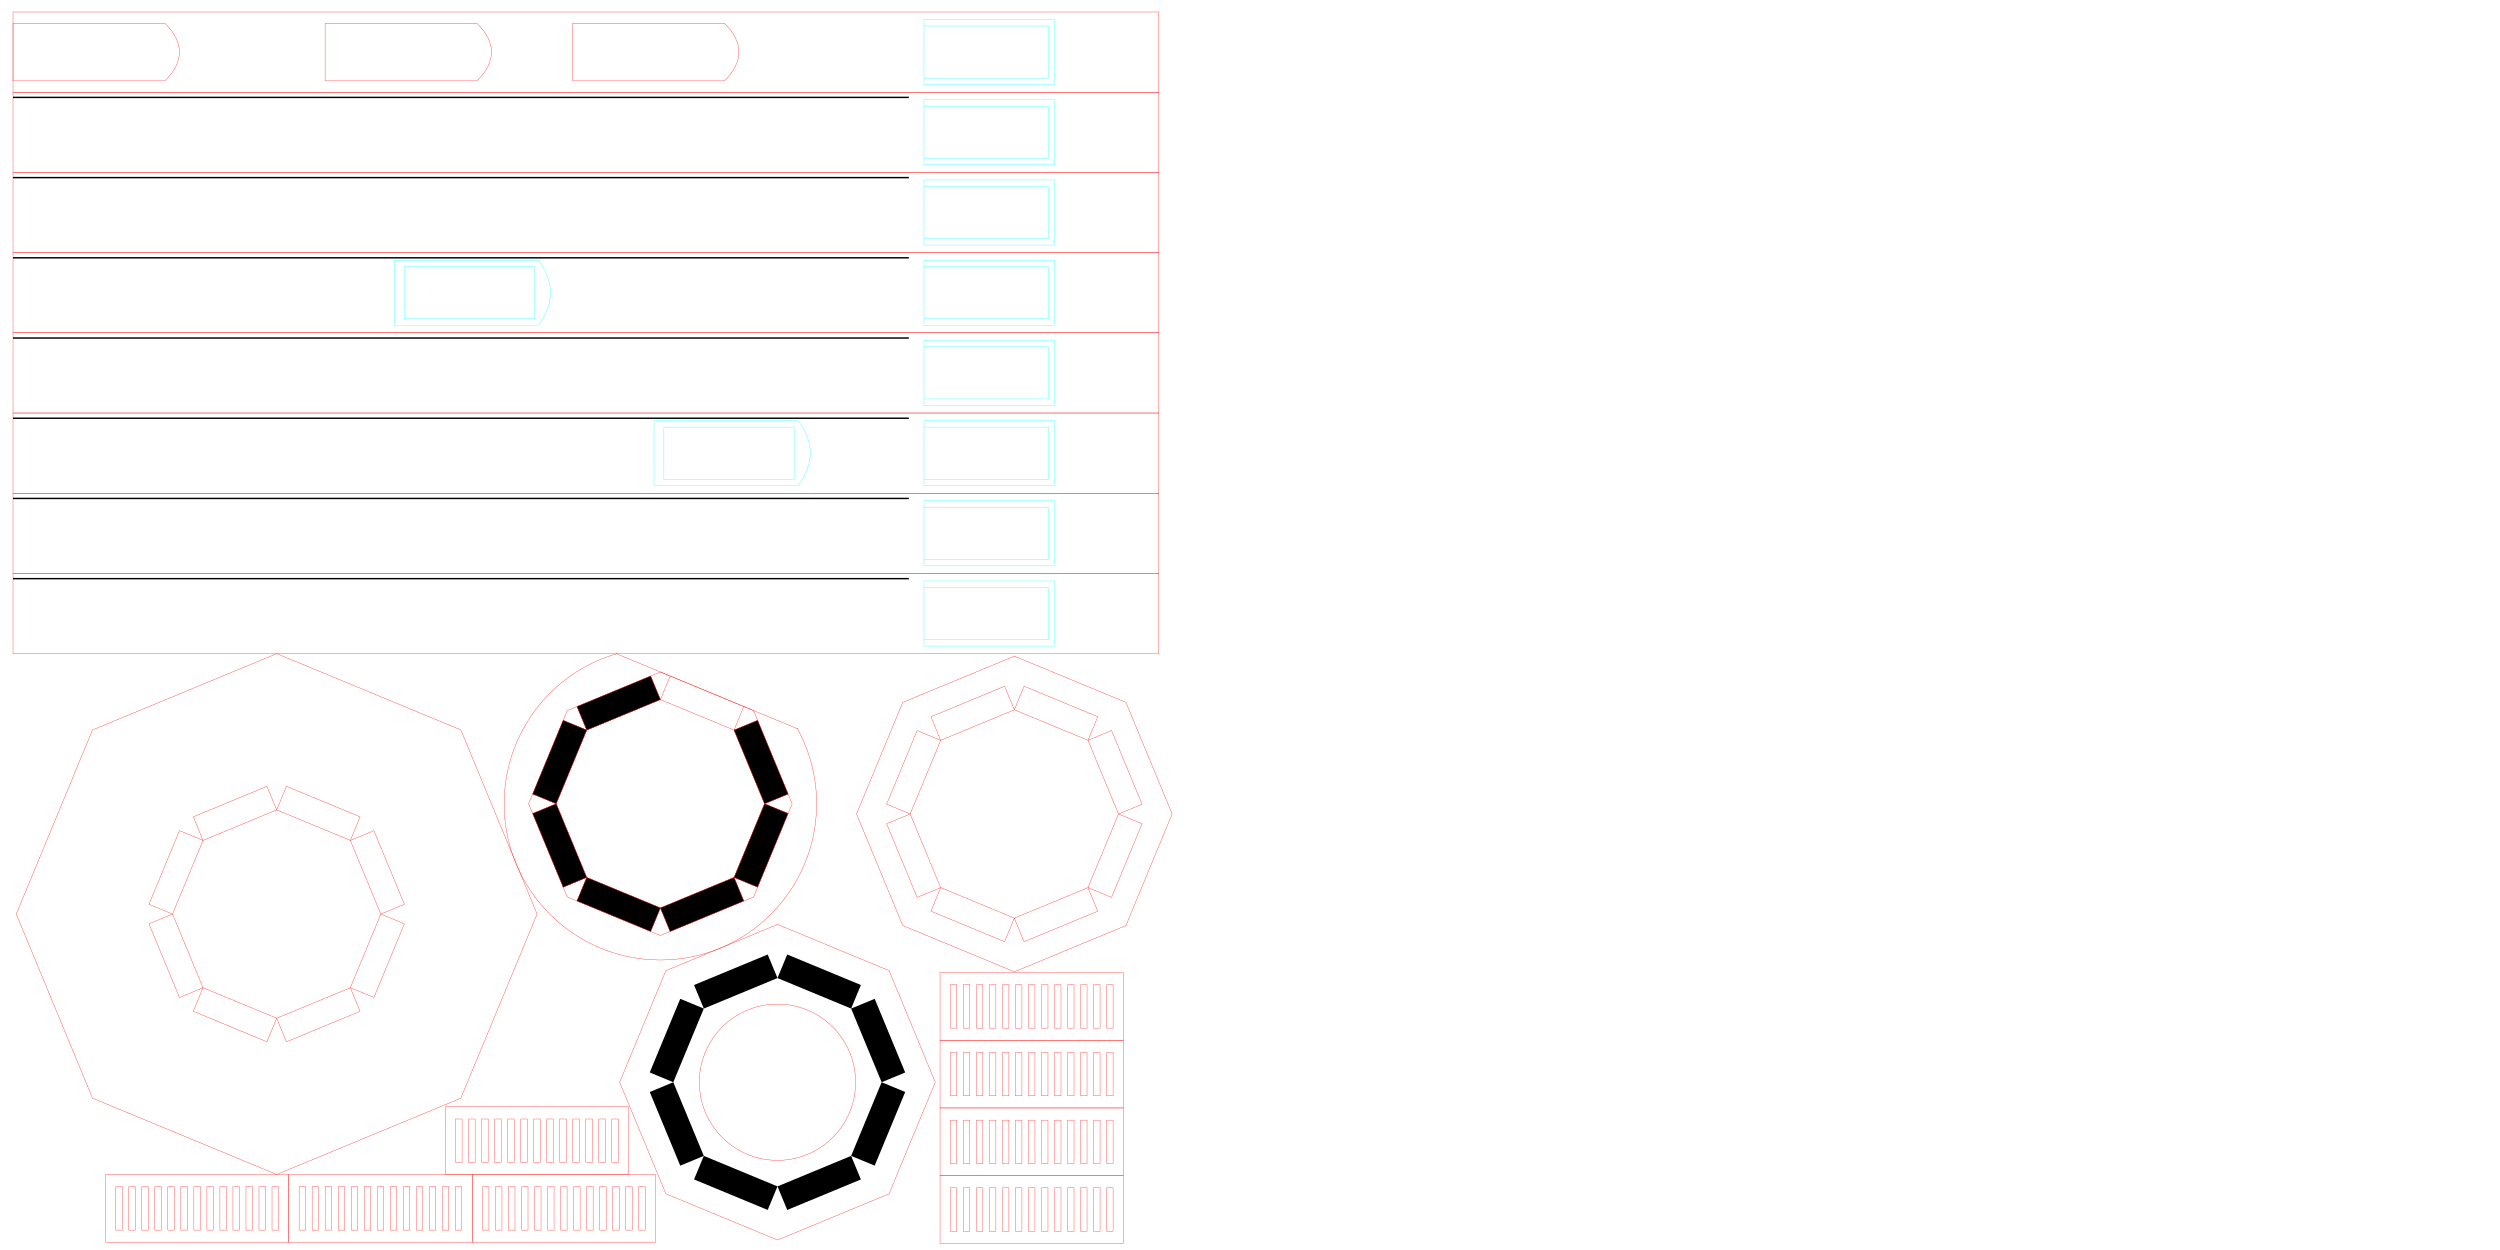 <?xml version="1.0" encoding="UTF-8"?>
<!DOCTYPE svg PUBLIC "-//W3C//DTD SVG 1.0//EN" "http://www.w3.org/TR/2001/REC-SVG-20010904/DTD/svg10.dtd">
<!-- Creator: CorelDRAW X7 -->
<svg xmlns="http://www.w3.org/2000/svg" xml:space="preserve" width="24in" height="12in" version="1.0" style="shape-rendering:geometricPrecision; text-rendering:geometricPrecision; image-rendering:optimizeQuality; fill-rule:evenodd; clip-rule:evenodd"
viewBox="0 0 2400000 1200000"
 xmlns:xlink="http://www.w3.org/1999/xlink">
 <defs>
  <style type="text/css">
   <![CDATA[
    .str2 {stroke:black;stroke-width:1388.58}
    .str1 {stroke:aqua;stroke-width:300}
    .str0 {stroke:red;stroke-width:300}
    .fil0 {fill:none}
    .fil1 {fill:black}
   ]]>
  </style>
 </defs>
 <g id="Layer_x0020_1">
  <rect class="fil0 str0" x="12500" y="11500" width="1100000" height="77000"/>
  <rect class="fil0 str0" x="12500" y="88500" width="1100000" height="77000"/>
  <rect class="fil0 str0" x="12500" y="165500" width="1100000" height="77000"/>
  <rect class="fil0 str0" x="12500" y="242500" width="1100000" height="77000"/>
  <rect class="fil0 str0" x="12500" y="319500" width="1100000" height="77000"/>
  <rect class="fil0 str0" x="12500" y="396500" width="1100000" height="77000"/>
  <rect class="fil0 str0" x="12500" y="473500" width="1100000" height="77000"/>
  <rect class="fil0 str0" x="12500" y="550500" width="1100000" height="77000"/>
  <g id="_689544880">
   <polygon class="fil0 str1" points="387971,256000 512971,256000 512971,306000 387971,306000 "/>
   <path class="fil0 str1" d="M516805 312250l-138334 0 0 -62500 138334 0c15555,20833 15555,41667 0,62500z"/>
  </g>
  <g id="_687688672">
   <polygon class="fil0 str1" points="637349,410000 762349,410000 762349,460000 637349,460000 "/>
   <path class="fil0 str1" d="M766183 466250l-138334 0 0 -62500 138334 0c15555,20834 15555,41667 0,62500z"/>
  </g>
  <g id="_687688096">
   <rect class="fil0 str1" x="887000" y="18750" width="125000" height="62500"/>
   <polyline class="fil0 str1" points="887000,25000 1006344,25000 1006344,75000 887000,75000 "/>
  </g>
  <g id="_687687520">
   <rect class="fil0 str1" x="887000" y="95750" width="125000" height="62500"/>
   <polyline class="fil0 str1" points="887000,102000 1006344,102000 1006344,152000 887000,152000 "/>
  </g>
  <g id="_687686944">
   <rect class="fil0 str1" x="887000" y="172750" width="125000" height="62500"/>
   <polyline class="fil0 str1" points="887000,179000 1006344,179000 1006344,229000 887000,229000 "/>
  </g>
  <g id="_687686368">
   <rect class="fil0 str1" x="887000" y="249750" width="125000" height="62500"/>
   <polyline class="fil0 str1" points="887000,256000 1006344,256000 1006344,306000 887000,306000 "/>
  </g>
  <g id="_687685792">
   <rect class="fil0 str1" x="887000" y="326750" width="125000" height="62500"/>
   <polyline class="fil0 str1" points="887000,333000 1006344,333000 1006344,383000 887000,383000 "/>
  </g>
  <g id="_688138912">
   <rect class="fil0 str1" x="887000" y="403750" width="125000" height="62500"/>
   <polyline class="fil0 str1" points="887000,410000 1006344,410000 1006344,460000 887000,460000 "/>
  </g>
  <g id="_688138336">
   <rect class="fil0 str1" x="887000" y="480750" width="125000" height="62500"/>
   <polyline class="fil0 str1" points="887000,487000 1006344,487000 1006344,537000 887000,537000 "/>
  </g>
  <g id="_688137760">
   <rect class="fil0 str1" x="887000" y="557750" width="125000" height="62500"/>
   <polyline class="fil0 str1" points="887000,564000 1006344,564000 1006344,614000 887000,614000 "/>
  </g>
  <line class="fil0 str2" x1="872500" y1="93500" x2="12500" y2= "93500" />
  <line class="fil0 str2" x1="872500" y1="170500" x2="12500" y2= "170500" />
  <line class="fil0 str2" x1="872500" y1="247500" x2="12500" y2= "247500" />
  <line class="fil0 str2" x1="872500" y1="324500" x2="12500" y2= "324500" />
  <line class="fil0 str2" x1="872500" y1="401500" x2="12500" y2= "401500" />
  <line class="fil0 str2" x1="872500" y1="478500" x2="12500" y2= "478500" />
  <line class="fil0 str2" x1="872500" y1="555500" x2="12500" y2= "555500" />
  <path class="fil0 str0" d="M549594 77500l146008 0c18333,-18333 18333,-36667 0,-55000l-146008 0 0 55000z"/>
  <path class="fil0 str0" d="M312094 77500l146008 0c18333,-18333 18333,-36667 0,-55000l-146008 0 0 55000z"/>
  <path class="fil0 str0" d="M12500 77500l146008 0c18333,-18333 18333,-36667 0,-55000l-146008 0 0 55000z"/>
  <g id="_684632704">
   <polygon class="fil0 str0" points="265607,777500 300962,792144 336318,806789 350963,842145 365607,877500 350963,912855 336318,948211 300962,962856 265607,977500 230252,962856 194896,948211 180252,912855 165607,877500 180252,842145 194896,806789 230252,792144 "/>
   <line class="fil0 str0" x1="336318" y1="806789" x2="358937" y2= "797420" />
   <polyline class="fil0 str0" points="388226,886869 365607,877500 388226,868131 "/>
   <line class="fil0 str0" x1="336318" y1="806789" x2="345687" y2= "784170" />
   <polyline class="fil0 str0" points="274976,754881 265607,777500 256238,754881 "/>
   <polyline class="fil0 str0" points="185528,784170 194896,806789 172277,797420 "/>
   <polyline class="fil0 str0" points="142988,868131 165607,877500 142988,886869 "/>
   <polyline class="fil0 str0" points="185528,970830 194896,948211 172277,957580 "/>
   <polyline class="fil0 str0" points="256238,1000119 265607,977500 274976,1000119 "/>
   <polyline class="fil0 str0" points="345687,970830 336318,948211 358937,957580 "/>
   <polygon class="fil0 str0" points="265607,627500 353994,664111 442384,700723 478996,789113 515607,877500 478996,965887 442384,1054277 353994,1090889 265607,1127500 177220,1090889 88830,1054277 52219,965887 15607,877500 52219,789113 88830,700723 177220,664111 "/>
   <line class="fil0 str0" x1="274976" y1="754881" x2="345687" y2= "784170" />
   <line class="fil0 str0" x1="358937" y1="797420" x2="388226" y2= "868131" />
   <line class="fil0 str0" x1="388226" y1="886869" x2="358937" y2= "957580" />
   <line class="fil0 str0" x1="345687" y1="970830" x2="274976" y2= "1000119" />
   <line class="fil0 str0" x1="256238" y1="1000119" x2="185528" y2= "970830" />
   <line class="fil0 str0" x1="172277" y1="957580" x2="142988" y2= "886869" />
   <line class="fil0 str0" x1="142988" y1="868131" x2="172277" y2= "797420" />
   <line class="fil0 str0" x1="185528" y1="784170" x2="256238" y2= "754881" />
  </g>
  <g id="_684692448">
   <polygon class="fil0 str0" points="633970,671604 669325,686248 704681,700893 719326,736249 733970,771604 719326,806959 704681,842315 669325,856959 633970,871604 598615,856959 563259,842315 548615,806959 533970,771604 548615,736249 563259,700893 598615,686248 "/>
   <polygon class="fil0 str0" points="633970,645104 678694,663630 723419,682155 741944,726880 760470,771604 741944,816328 723419,861053 678694,879578 633970,898104 589246,879578 544521,861053 525996,816328 507470,771604 525996,726880 544521,682155 589246,663630 "/>
   <path class="fil0 str0" d="M765163 698882c12335,22254 18807,47279 18807,72722 0,82842 -67157,150000 -150000,150000 -82842,0 -150000,-67158 -150000,-150000 0,-66919 44328,-125744 108654,-144189"/>
   <line class="fil0 str0" x1="704681" y1="700893" x2="727300" y2= "691524" />
   <polyline class="fil0 str0" points="756589,780973 733970,771604 756589,762235 "/>
   <line class="fil0 str0" x1="704681" y1="700893" x2="714050" y2= "678274" />
   <polyline class="fil0 str0" points="643339,648985 633970,671604 624601,648985 "/>
   <polyline class="fil0 str0" points="553891,678274 563259,700893 540640,691524 "/>
   <polyline class="fil0 str0" points="511351,762235 533970,771604 511351,780973 "/>
   <polyline class="fil0 str0" points="553891,864934 563259,842315 540640,851684 "/>
   <polyline class="fil0 str0" points="624601,894223 633970,871604 643339,894223 "/>
   <polyline class="fil0 str0" points="714050,864934 704681,842315 727300,851684 "/>
   <line class="fil0 str0" x1="591470" y1="627500" x2="765919" y2= "699759" />
   <polygon class="fil1 str0" points="633970,671604 624601,648985 589246,663630 553891,678274 563259,700893 598615,686248 "/>
   <polygon class="fil1 str0" points="548615,736249 563259,700893 540640,691524 525996,726880 511351,762235 533970,771604 "/>
   <polygon class="fil1 str0" points="598615,856959 563259,842315 553891,864934 589246,879578 624601,894223 633970,871604 "/>
   <polygon class="fil1 str0" points="669325,856959 633970,871604 643339,894223 678694,879578 714050,864934 704681,842315 "/>
   <polygon class="fil1 str0" points="563259,842315 548615,806959 533970,771604 511351,780973 525996,816328 540640,851684 "/>
   <polygon class="fil1 str0" points="719326,736249 733970,771604 756589,762235 741944,726880 727300,691524 704681,700893 "/>
   <polygon class="fil1 str0" points="733970,771604 719326,806959 704681,842315 727300,851684 741944,816328 756589,780973 "/>
  </g>
  <g id="_686907312">
   <polygon class="fil0 str0" points="973761,681405 1009115,696050 1044471,710694 1059116,746050 1073761,781405 1059116,816760 1044471,852116 1009115,866761 973761,881405 938406,866761 903050,852116 888405,816760 873761,781405 888405,746050 903050,710694 938406,696050 "/>
   <line class="fil0 str0" x1="1044471" y1="710694" x2="1067091" y2= "701326" />
   <polyline class="fil0 str0" points="1096380,790774 1073761,781405 1096380,772036 "/>
   <line class="fil0 str0" x1="1044471" y1="710694" x2="1053841" y2= "688075" />
   <polyline class="fil0 str0" points="983130,658786 973761,681405 964392,658786 "/>
   <polyline class="fil0 str0" points="893681,688075 903050,710694 880431,701326 "/>
   <polyline class="fil0 str0" points="851142,772036 873761,781405 851142,790774 "/>
   <polyline class="fil0 str0" points="893681,874735 903050,852116 880431,861485 "/>
   <polyline class="fil0 str0" points="964392,904024 973761,881405 983130,904024 "/>
   <polyline class="fil0 str0" points="1053841,874735 1044471,852116 1067091,861485 "/>
   <polygon class="fil0 str0" points="973761,629905 1027323,652092 1080887,674278 1103074,727843 1125261,781405 1103074,834968 1080887,888532 1027323,910719 973761,932905 920198,910719 866634,888532 844447,834968 822261,781405 844447,727843 866634,674278 920198,652092 "/>
   <line class="fil0 str0" x1="983130" y1="658786" x2="1053841" y2= "688075" />
   <line class="fil0 str0" x1="1067091" y1="701326" x2="1096380" y2= "772036" />
   <line class="fil0 str0" x1="1096380" y1="790774" x2="1067091" y2= "861485" />
   <line class="fil0 str0" x1="1053841" y1="874735" x2="983130" y2= "904024" />
   <line class="fil0 str0" x1="964392" y1="904024" x2="893681" y2= "874735" />
   <line class="fil0 str0" x1="880431" y1="861485" x2="851142" y2= "790774" />
   <line class="fil0 str0" x1="851142" y1="772036" x2="880431" y2= "701326" />
   <line class="fil0 str0" x1="893681" y1="688075" x2="964392" y2= "658786" />
  </g>
  <g id="_684057680">
   <polygon class="fil0 str0" points="746369,887439 799931,909625 853496,931812 875682,985376 897869,1038939 875682,1092501 853496,1146065 799931,1168252 746369,1190439 692806,1168252 639242,1146065 617056,1092501 594869,1038939 617056,985376 639242,931812 692806,909625 "/>
   <circle class="fil0 str0" cx="746369" cy="1038939" r="75000"/>
   <polygon class="fil1" points="737000,916320 666289,945609 675658,968228 711014,953583 746369,938939 "/>
   <polygon class="fil1" points="755738,916320 746369,938939 781724,953583 817080,968228 826449,945609 "/>
   <polygon class="fil1" points="817080,968228 831724,1003584 846369,1038939 868988,1029570 839699,958859 "/>
   <polygon class="fil1" points="846369,1038939 831724,1074293 817080,1109649 839699,1119019 868988,1048308 "/>
   <polygon class="fil1" points="817080,1109649 781724,1124294 746369,1138939 755738,1161558 826449,1132269 "/>
   <polygon class="fil1" points="746369,1138939 711014,1124294 675658,1109649 666289,1132269 737000,1161558 "/>
   <polygon class="fil1" points="675658,1109649 661013,1074293 646369,1038939 623750,1048308 653039,1119019 "/>
   <polygon class="fil1" points="646369,1038939 661013,1003584 675658,968228 653039,958859 623750,1029570 "/>
  </g>
  <g id="_685007072">
   <rect class="fil0 str0" x="902431" y="933651" width="176000" height="65000"/>
   <rect class="fil0 str0" x="1024806" y="945318" width="6250" height="41667"/>
   <rect class="fil0 str0" x="1062306" y="945318" width="6250" height="41667"/>
   <rect class="fil0 str0" x="1049806" y="945318" width="6250" height="41667"/>
   <rect class="fil0 str0" x="1037306" y="945318" width="6250" height="41667"/>
   <rect class="fil0 str0" x="912306" y="945318" width="6250" height="41667"/>
   <rect class="fil0 str0" x="1012306" y="945318" width="6250" height="41667"/>
   <rect class="fil0 str0" x="999806" y="945318" width="6250" height="41667"/>
   <rect class="fil0 str0" x="987306" y="945318" width="6250" height="41667"/>
   <rect class="fil0 str0" x="974806" y="945318" width="6250" height="41667"/>
   <rect class="fil0 str0" x="962306" y="945318" width="6250" height="41667"/>
   <rect class="fil0 str0" x="949806" y="945318" width="6250" height="41667"/>
   <rect class="fil0 str0" x="937306" y="945318" width="6250" height="41667"/>
   <rect class="fil0 str0" x="924806" y="945318" width="6250" height="41667"/>
  </g>
  <g id="_685069344">
   <rect class="fil0 str0" x="902431" y="998651" width="176000" height="65000"/>
   <rect class="fil0 str0" x="1024806" y="1010318" width="6250" height="41667"/>
   <rect class="fil0 str0" x="1062306" y="1010318" width="6250" height="41667"/>
   <rect class="fil0 str0" x="1049806" y="1010318" width="6250" height="41667"/>
   <rect class="fil0 str0" x="1037306" y="1010318" width="6250" height="41667"/>
   <rect class="fil0 str0" x="912306" y="1010318" width="6250" height="41667"/>
   <rect class="fil0 str0" x="1012306" y="1010318" width="6250" height="41667"/>
   <rect class="fil0 str0" x="999806" y="1010318" width="6250" height="41667"/>
   <rect class="fil0 str0" x="987306" y="1010318" width="6250" height="41667"/>
   <rect class="fil0 str0" x="974806" y="1010318" width="6250" height="41667"/>
   <rect class="fil0 str0" x="962306" y="1010318" width="6250" height="41667"/>
   <rect class="fil0 str0" x="949806" y="1010318" width="6250" height="41667"/>
   <rect class="fil0 str0" x="937306" y="1010318" width="6250" height="41667"/>
   <rect class="fil0 str0" x="924806" y="1010318" width="6250" height="41667"/>
  </g>
  <g id="_688478928">
   <rect class="fil0 str0" x="101262" y="1127568" width="176000" height="65000"/>
   <rect class="fil0 str0" x="223637" y="1139235" width="6250" height="41667"/>
   <rect class="fil0 str0" x="261137" y="1139235" width="6250" height="41667"/>
   <rect class="fil0 str0" x="248637" y="1139235" width="6250" height="41667"/>
   <rect class="fil0 str0" x="236137" y="1139235" width="6250" height="41667"/>
   <rect class="fil0 str0" x="111137" y="1139235" width="6250" height="41667"/>
   <rect class="fil0 str0" x="211137" y="1139235" width="6250" height="41667"/>
   <rect class="fil0 str0" x="198637" y="1139235" width="6250" height="41667"/>
   <rect class="fil0 str0" x="186137" y="1139235" width="6250" height="41667"/>
   <rect class="fil0 str0" x="173637" y="1139235" width="6250" height="41667"/>
   <rect class="fil0 str0" x="161137" y="1139235" width="6250" height="41667"/>
   <rect class="fil0 str0" x="148637" y="1139235" width="6250" height="41667"/>
   <rect class="fil0 str0" x="136137" y="1139235" width="6250" height="41667"/>
   <rect class="fil0 str0" x="123637" y="1139235" width="6250" height="41667"/>
  </g>
  <g id="_688126512">
   <rect class="fil0 str0" x="277262" y="1127568" width="176000" height="65000"/>
   <rect class="fil0 str0" x="399637" y="1139235" width="6250" height="41667"/>
   <rect class="fil0 str0" x="437137" y="1139235" width="6250" height="41667"/>
   <rect class="fil0 str0" x="424637" y="1139235" width="6250" height="41667"/>
   <rect class="fil0 str0" x="412137" y="1139235" width="6250" height="41667"/>
   <rect class="fil0 str0" x="287137" y="1139235" width="6250" height="41667"/>
   <rect class="fil0 str0" x="387137" y="1139235" width="6250" height="41667"/>
   <rect class="fil0 str0" x="374637" y="1139235" width="6250" height="41667"/>
   <rect class="fil0 str0" x="362137" y="1139235" width="6250" height="41667"/>
   <rect class="fil0 str0" x="349637" y="1139235" width="6250" height="41667"/>
   <rect class="fil0 str0" x="337137" y="1139235" width="6250" height="41667"/>
   <rect class="fil0 str0" x="324637" y="1139235" width="6250" height="41667"/>
   <rect class="fil0 str0" x="312137" y="1139235" width="6250" height="41667"/>
   <rect class="fil0 str0" x="299637" y="1139235" width="6250" height="41667"/>
  </g>
  <g id="_688394192">
   <rect class="fil0 str0" x="427476" y="1062568" width="176000" height="65000"/>
   <rect class="fil0 str0" x="549851" y="1074235" width="6250" height="41667"/>
   <rect class="fil0 str0" x="587351" y="1074235" width="6250" height="41667"/>
   <rect class="fil0 str0" x="574851" y="1074235" width="6250" height="41667"/>
   <rect class="fil0 str0" x="562351" y="1074235" width="6250" height="41667"/>
   <rect class="fil0 str0" x="437351" y="1074235" width="6250" height="41667"/>
   <rect class="fil0 str0" x="537351" y="1074235" width="6250" height="41667"/>
   <rect class="fil0 str0" x="524851" y="1074235" width="6250" height="41667"/>
   <rect class="fil0 str0" x="512351" y="1074235" width="6250" height="41667"/>
   <rect class="fil0 str0" x="499851" y="1074235" width="6250" height="41667"/>
   <rect class="fil0 str0" x="487351" y="1074235" width="6250" height="41667"/>
   <rect class="fil0 str0" x="474851" y="1074235" width="6250" height="41667"/>
   <rect class="fil0 str0" x="462351" y="1074235" width="6250" height="41667"/>
   <rect class="fil0 str0" x="449851" y="1074235" width="6250" height="41667"/>
  </g>
  <g id="_688394032">
   <rect class="fil0 str0" x="453262" y="1127568" width="176000" height="65000"/>
   <rect class="fil0 str0" x="575637" y="1139235" width="6250" height="41667"/>
   <rect class="fil0 str0" x="613137" y="1139235" width="6250" height="41667"/>
   <rect class="fil0 str0" x="600637" y="1139235" width="6250" height="41667"/>
   <rect class="fil0 str0" x="588137" y="1139235" width="6250" height="41667"/>
   <rect class="fil0 str0" x="463137" y="1139235" width="6250" height="41667"/>
   <rect class="fil0 str0" x="563137" y="1139235" width="6250" height="41667"/>
   <rect class="fil0 str0" x="550637" y="1139235" width="6250" height="41667"/>
   <rect class="fil0 str0" x="538137" y="1139235" width="6250" height="41667"/>
   <rect class="fil0 str0" x="525637" y="1139235" width="6250" height="41667"/>
   <rect class="fil0 str0" x="513137" y="1139235" width="6250" height="41667"/>
   <rect class="fil0 str0" x="500637" y="1139235" width="6250" height="41667"/>
   <rect class="fil0 str0" x="488137" y="1139235" width="6250" height="41667"/>
   <rect class="fil0 str0" x="475637" y="1139235" width="6250" height="41667"/>
  </g>
  <g id="_686521648">
   <rect class="fil0 str0" x="902431" y="1128651" width="176000" height="65000"/>
   <rect class="fil0 str0" x="1024806" y="1140318" width="6250" height="41667"/>
   <rect class="fil0 str0" x="1062306" y="1140318" width="6250" height="41667"/>
   <rect class="fil0 str0" x="1049806" y="1140318" width="6250" height="41667"/>
   <rect class="fil0 str0" x="1037306" y="1140318" width="6250" height="41667"/>
   <rect class="fil0 str0" x="912306" y="1140318" width="6250" height="41667"/>
   <rect class="fil0 str0" x="1012306" y="1140318" width="6250" height="41667"/>
   <rect class="fil0 str0" x="999806" y="1140318" width="6250" height="41667"/>
   <rect class="fil0 str0" x="987306" y="1140318" width="6250" height="41667"/>
   <rect class="fil0 str0" x="974806" y="1140318" width="6250" height="41667"/>
   <rect class="fil0 str0" x="962306" y="1140318" width="6250" height="41667"/>
   <rect class="fil0 str0" x="949806" y="1140318" width="6250" height="41667"/>
   <rect class="fil0 str0" x="937306" y="1140318" width="6250" height="41667"/>
   <rect class="fil0 str0" x="924806" y="1140318" width="6250" height="41667"/>
  </g>
  <g id="_686522256">
   <rect class="fil0 str0" x="902431" y="1063651" width="176000" height="65000"/>
   <rect class="fil0 str0" x="1024806" y="1075318" width="6250" height="41667"/>
   <rect class="fil0 str0" x="1062306" y="1075318" width="6250" height="41667"/>
   <rect class="fil0 str0" x="1049806" y="1075318" width="6250" height="41667"/>
   <rect class="fil0 str0" x="1037306" y="1075318" width="6250" height="41667"/>
   <rect class="fil0 str0" x="912306" y="1075318" width="6250" height="41667"/>
   <rect class="fil0 str0" x="1012306" y="1075318" width="6250" height="41667"/>
   <rect class="fil0 str0" x="999806" y="1075318" width="6250" height="41667"/>
   <rect class="fil0 str0" x="987306" y="1075318" width="6250" height="41667"/>
   <rect class="fil0 str0" x="974806" y="1075318" width="6250" height="41667"/>
   <rect class="fil0 str0" x="962306" y="1075318" width="6250" height="41667"/>
   <rect class="fil0 str0" x="949806" y="1075318" width="6250" height="41667"/>
   <rect class="fil0 str0" x="937306" y="1075318" width="6250" height="41667"/>
   <rect class="fil0 str0" x="924806" y="1075318" width="6250" height="41667"/>
  </g>
 </g>
</svg>
